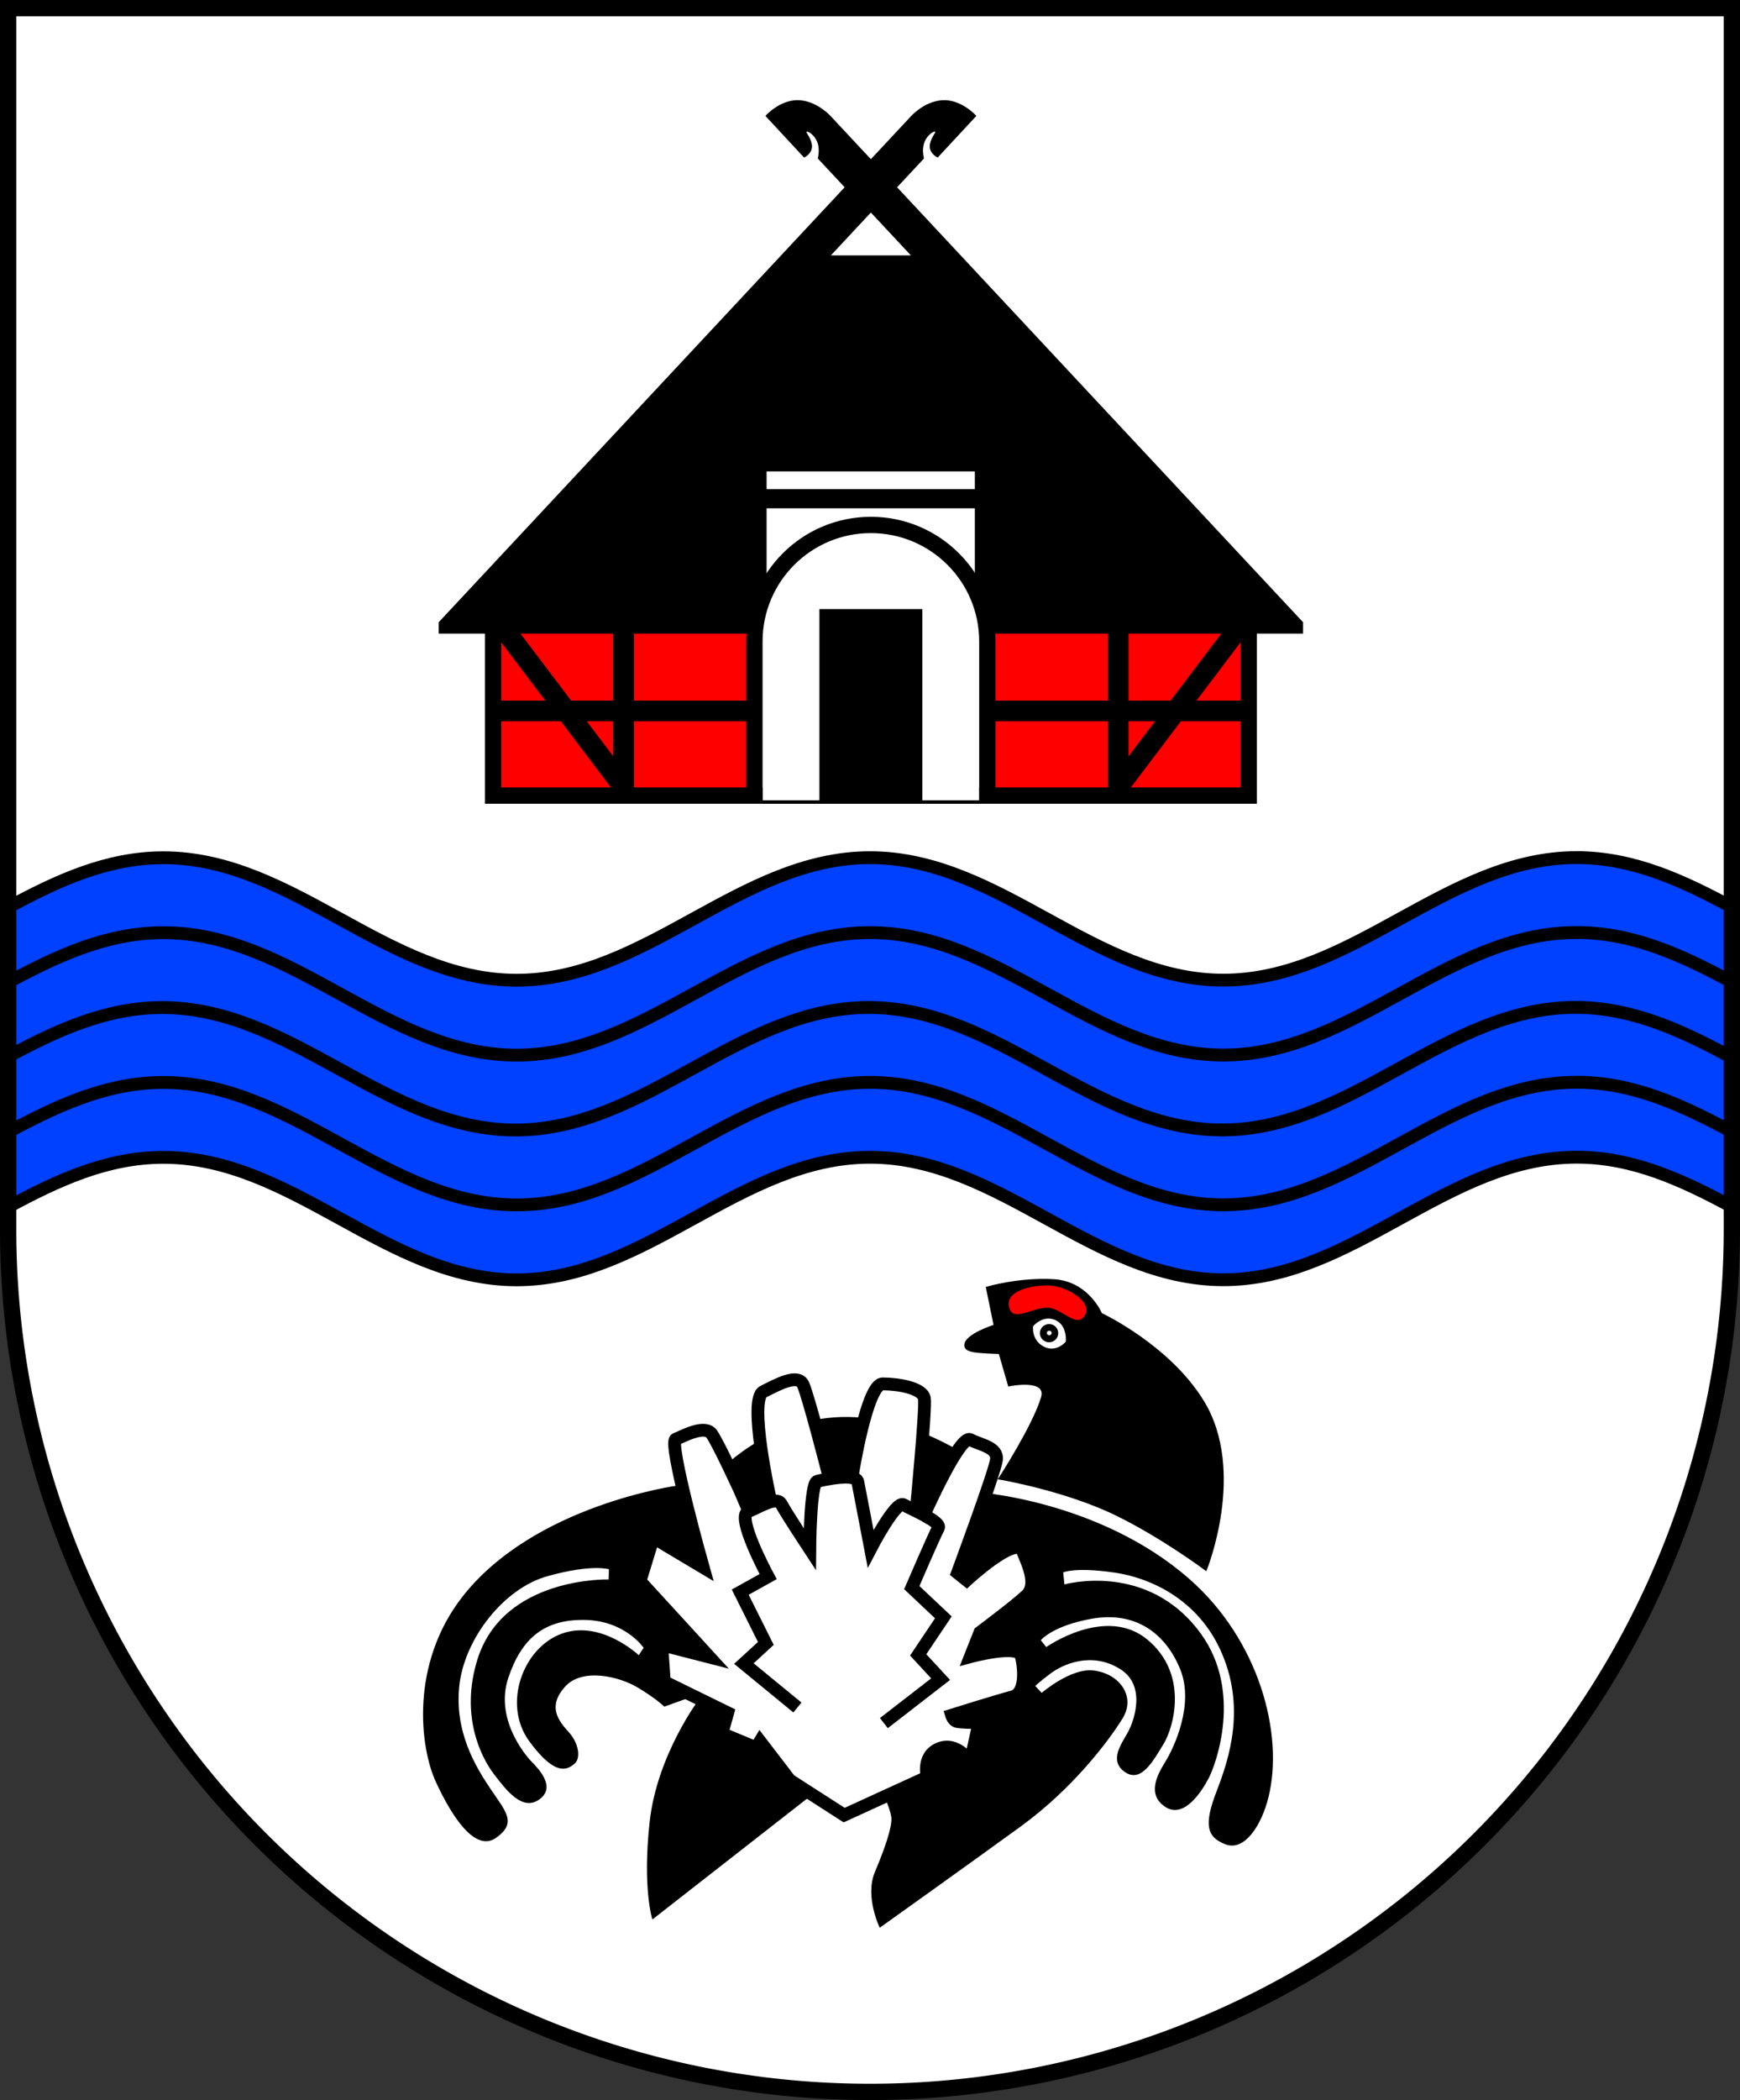 <?xml version="1.0" encoding="UTF-8" standalone="no"?>
<!-- Created with Inkscape (http://www.inkscape.org/) -->

<svg
   width="149.585mm"
   height="180.404mm"
   viewBox="0 0 149.585 180.404"
   version="1.1"
   id="svg4124"
   inkscape:version="1.2.2 (732a01da63, 2022-12-09)"
   sodipodi:docname="Wappen Groß Niendorf2.svg"
   xmlns:inkscape="http://www.inkscape.org/namespaces/inkscape"
   xmlns:sodipodi="http://sodipodi.sourceforge.net/DTD/sodipodi-0.dtd"
   xmlns="http://www.w3.org/2000/svg"
   xmlns:svg="http://www.w3.org/2000/svg">
  <rect x="0" y="0" width="149.585" height="180.404" fill="#333333" stroke="none"/>
  <sodipodi:namedview
     id="namedview4126"
     pagecolor="#ffffff"
     bordercolor="#666666"
     borderopacity="1.0"
     inkscape:showpageshadow="2"
     inkscape:pageopacity="0.0"
     inkscape:pagecheckerboard="0"
     inkscape:deskcolor="#d1d1d1"
     inkscape:document-units="mm"
     showgrid="false"
     inkscape:zoom="0.78505175"
     inkscape:cx="282.7839"
     inkscape:cy="342.01567"
     inkscape:current-layer="layer1" />
  <defs
     id="defs4121" />
  <g
     inkscape:label="Ebene 1"
     inkscape:groupmode="layer"
     id="layer1"
     transform="translate(-483.97,-97.311)">
    <g
       id="g4022"
       transform="translate(454.467,38.233)">
      <path
         id="path2616"
         style="fill:#ffffff;stroke:none;stroke-width:1.4;stroke-linejoin:miter;stroke-dasharray:none"
         d="M 30.203,59.778 V 164.689 a 74.093,74.093 0 0 0 74.093,74.093 74.093,74.093 0 0 0 74.093,-74.093 V 59.778 Z" />
      <path
         id="path845"
         style="fill:#0040ff;fill-opacity:1;stroke:#000000;stroke-width:1.1;stroke-dasharray:none"
         d="m 165.046,132.747 c -11.181,0.001 -19.192,10.529 -30.373,10.53 -11.181,0.001 -19.198,-10.523 -30.379,-10.522 -11.181,10e-4 -19.193,10.528 -30.374,10.529 -11.181,0.001 -19.198,-10.523 -30.379,-10.522 -4.873,4.3e-4 -9.144,2.001 -13.338,4.258 v 25.738 c 4.195,-2.257 8.466,-4.258 13.34,-4.259 11.181,-0.001 19.198,10.523 30.379,10.522 11.181,-0.001 19.193,-10.528 30.374,-10.529 11.181,-0.001 19.198,10.523 30.379,10.522 11.181,-0.001 19.192,-10.528 30.373,-10.529 4.873,-5.4e-4 9.146,1.999 13.341,4.255 v -25.736 c -4.196,-2.256 -8.469,-4.256 -13.343,-4.256 z" />
      <path
         id="path3930"
         style="color:#000000;fill:#000000;-inkscape-stroke:none"
         d="m 165.045,138.631 c -5.763,5.1e-4 -10.651,2.702 -15.449,5.334 -4.798,2.632 -9.504,5.195 -14.922,5.196 -5.418,4.8e-4 -10.126,-2.563 -14.926,-5.193 -4.8,-2.631 -9.69,-5.329 -15.453,-5.328 -5.763,5.2e-4 -10.655,2.7 -15.453,5.332 -4.798,2.632 -9.504,5.197 -14.922,5.198 -5.418,4.8e-4 -10.125,-2.563 -14.924,-5.193 -4.799,-2.631 -9.692,-5.329 -15.455,-5.328 -4.921,4.4e-4 -9.204,1.971 -13.338,4.185 v 1.249 c 4.26,-2.302 8.517,-4.334 13.338,-4.334 5.418,-6.2e-4 10.126,2.563 14.926,5.193 4.799,2.631 9.69,5.329 15.453,5.328 5.763,-6.6e-4 10.653,-2.701 15.451,-5.332 4.798,-2.632 9.506,-5.197 14.924,-5.197 5.418,-5.5e-4 10.124,2.563 14.924,5.193 4.8,2.631 9.692,5.33 15.455,5.33 5.763,-6.6e-4 10.651,-2.702 15.449,-5.334 4.798,-2.632 9.504,-5.195 14.922,-5.195 4.822,-5.4e-4 9.082,2.031 13.344,4.332 v -1.249 c -4.136,-2.214 -8.422,-4.185 -13.344,-4.185 z m -0.098,6.436 c -5.763,5.1e-4 -10.653,2.7 -15.451,5.332 -4.798,2.632 -9.504,5.196 -14.922,5.197 -5.418,4.9e-4 -10.126,-2.563 -14.926,-5.193 -4.799,-2.631 -9.69,-5.328 -15.453,-5.328 -5.763,5.1e-4 -10.653,2.7 -15.451,5.332 -4.798,2.632 -9.506,5.194 -14.924,5.195 -5.418,4.9e-4 -10.124,-2.562 -14.924,-5.193 -4.799,-2.631 -9.692,-5.329 -15.455,-5.328 -4.881,4.4e-4 -9.135,1.941 -13.238,4.133 v 1.247 c 4.227,-2.279 8.455,-4.279 13.238,-4.28 5.418,-6.2e-4 10.126,2.563 14.926,5.193 4.799,2.631 9.69,5.328 15.453,5.328 5.763,-6.6e-4 10.653,-2.7 15.451,-5.332 4.798,-2.632 9.506,-5.195 14.924,-5.195 5.418,-5.5e-4 10.125,2.562 14.924,5.193 4.8,2.631 9.692,5.329 15.455,5.328 5.763,-6.5e-4 10.653,-2.7 15.451,-5.332 4.798,-2.632 9.504,-5.197 14.922,-5.197 4.859,-5.5e-4 9.147,2.063 13.442,4.386 v -1.251 c -4.167,-2.235 -8.48,-4.235 -13.442,-4.235 z m 0.1,6.433 c -5.763,5.2e-4 -10.651,2.7 -15.449,5.332 -4.798,2.632 -9.504,5.196 -14.922,5.197 -5.418,4.8e-4 -10.127,-2.563 -14.926,-5.193 -4.8,-2.631 -9.692,-5.328 -15.455,-5.328 -5.763,5.2e-4 -10.653,2.7 -15.451,5.332 -4.798,2.632 -9.504,5.196 -14.922,5.197 -5.418,4.8e-4 -10.127,-2.563 -14.926,-5.193 -4.799,-2.631 -9.69,-5.331 -15.453,-5.33 -4.922,4.4e-4 -9.205,1.973 -13.34,4.188 v 1.247 c 4.26,-2.302 8.518,-4.333 13.34,-4.334 5.418,-6.2e-4 10.126,2.563 14.926,5.193 4.799,2.631 9.69,5.329 15.453,5.328 5.763,-6.6e-4 10.653,-2.7 15.451,-5.332 4.798,-2.632 9.506,-5.197 14.924,-5.198 5.418,-5.5e-4 10.124,2.563 14.924,5.193 4.8,2.631 9.692,5.329 15.455,5.328 5.763,-6.6e-4 10.651,-2.7 15.449,-5.332 4.798,-2.632 9.504,-5.195 14.922,-5.196 4.821,-5.4e-4 9.08,2.029 13.342,4.329 v -1.247 c -4.136,-2.213 -8.421,-4.185 -13.342,-4.184 z" />
      <path
         id="path3982"
         style="fill:none;stroke:#000000;stroke-width:1.4;stroke-linejoin:miter;stroke-dasharray:none"
         d="M 30.203,59.778 V 164.689 a 74.093,74.093 0 0 0 74.093,74.093 74.093,74.093 0 0 0 74.093,-74.093 V 59.778 Z" />
      <g
         id="g1662"
         transform="translate(-216.447,3.658)">
        <path
           style="fill:#000000;stroke:#000000;stroke-width:0.2;stroke-linejoin:miter;stroke-dasharray:none"
           d="m 331.896,182.425 c 0,0 5.631,0.954 10.011,3.087 3.963,1.93 7.703,4.727 7.703,4.727 0,0 3.398,-8.399 -0.222,-14.377 -2.927,-4.832 -8.788,-7.564 -8.788,-7.564 0,0 -1.112,-2.725 -4.088,-2.892 -2.976,-0.167 -5.701,0.64 -5.701,0.64 l 0.667,3.254 c 0,0 -2.558,0.806 -2.531,1.696 0.014,0.44 0.72,0.518 1.445,0.568 0.742,0.052 1.503,0.071 1.503,0.071 l 0.806,2.781 c 0,0 3.381,-0.709 2.836,1.085 -0.751,2.475 -3.643,6.924 -3.643,6.924 z"
           id="path1269"
           sodipodi:nodetypes="cscscsccssccscc" />
        <path
           style="fill:#ffffff;stroke:none;stroke-width:0.2;stroke-linejoin:miter;stroke-dasharray:none"
           d="m 334.767,169.348 c 0,0 0.789,-0.956 1.828,-0.563 1.14,0.431 0.98,1.891 0.98,1.891 0,0 -0.82,0.994 -1.905,0.417 -1.085,-0.577 -0.904,-1.745 -0.904,-1.745 z"
           id="path1485"
           sodipodi:nodetypes="cscsc" />
        <path
           style="fill:#000000;stroke:#000000;stroke-width:0.2;stroke-linejoin:miter;stroke-dasharray:none"
           d="m 307.618,182.125 c 0,0 4.051,-4.68 10.658,-4.877 6.607,-0.197 12.309,4.365 12.309,4.365 l -11.012,10.382 -11.641,-6.646 z"
           id="path1267" />
        <path
           style="fill:#000000;stroke:none;stroke-width:0.2;stroke-linejoin:miter;stroke-dasharray:none"
           d="m 330.339,183.648 c 0,0 10.295,0.792 17.837,7.394 6.027,5.277 8.15,13.317 6.832,18.729 -0.607,2.493 -2.084,4.7 -3.697,4.09 -1.612,-0.61 -1.888,-1.671 -0.787,-4.523 1.101,-2.851 2.591,-7.315 0.315,-12.231 -1.863,-4.023 -5.584,-6.096 -9.163,-6.607 -3.349,-0.478 -4.326,0 -4.326,0 l 0.108,1.03 c 0,0 7.181,-2.042 11.735,4.241 3.579,4.937 1.307,11.179 0.667,12.403 -0.64,1.224 -2.155,3.518 -3.74,2.461 -1.585,-1.057 -0.709,-2.711 0.014,-3.879 0.723,-1.168 2.503,-4.89 1.284,-7.918 -1.219,-3.028 -3.775,-5.034 -7.59,-4.365 -3.369,0.59 -4.405,1.848 -4.405,1.848 l 0.472,0.59 c 0,0 5.132,-3.618 8.711,-0.629 3.579,2.989 2.222,7.571 1.376,8.947 -0.846,1.376 -1.906,3.405 -3.324,2.417 -1.418,-0.987 -0.278,-2.433 0.264,-3.434 0.542,-1.001 1.584,-4 -0.676,-5.413 -2.471,-1.545 -4.955,-0.393 -5.997,0.393 -1.042,0.787 -1.298,1.062 -1.298,1.062 l 0.551,0.59 c 0,0 2.467,-2.125 4.405,-1.927 2.213,0.226 3.736,2.183 2.556,4.11 -1.18,1.927 -4.282,6.038 -8.759,9.291 -4.477,3.254 -12.125,8.704 -12.125,8.704 0,0 -1.307,-2.67 -0.417,-4.783 0.89,-2.113 1.474,-3.865 1.418,-4.644 -0.056,-0.779 -0.834,-2.336 -0.834,-2.336 l 3.963,-21.039 z"
           id="path1241"
           sodipodi:nodetypes="cssssssccssssssccssssssccssscssccc" />
        <path
           style="fill:#000000;stroke:#000000;stroke-width:0;stroke-linejoin:miter;stroke-dasharray:none"
           d="m 306.045,201.395 c 0,0 -3.618,4.798 -4.247,10.54 -0.629,5.742 0.236,8.377 0.236,8.377 l 14.354,-11.208 -6.214,-7.669 z"
           id="path1239" />
        <path
           style="fill:#ffffff;stroke:#000000;stroke-width:1.1;stroke-dasharray:none"
           d="m 318.52,211.346 -4.672,-3.003 -2.558,-3.337 -0.334,0.556 -2.948,-1.224 0.501,-1.78 -5.45,-2.67 -0.222,-3.17 4.116,1.057 -5.979,-6.526 1.141,-3.736 4.287,2.556 c 0,0 -3.028,-10.736 -2.36,-11.012 0.669,-0.275 2.517,-1.298 3.107,-0.433 0.59,0.865 2.399,4.798 2.399,4.798 l 0.576,1.338 2.002,-0.751 c 0,0 -1.863,-8.37 -0.556,-9.038 1.307,-0.667 2.976,-1.557 3.42,-0.612 0.445,0.946 2.197,7.786 2.197,7.786 l 2.058,-0.111 c 0,0 1.224,-7.731 2.586,-7.731 1.363,0 3.448,0.362 3.587,1.251 0.139,0.89 -0.695,9.538 -0.695,9.538 l 0.673,0.452 c 0,0 3.068,-6.922 3.972,-6.45 0.905,0.472 2.399,0.649 2.242,1.75 -0.157,1.101 -3.343,9.694 -3.343,9.694 l 0.787,0.629 c 0,0 4.208,-3.893 4.798,-2.517 0.59,1.376 1.258,2.95 0.354,3.815 -0.905,0.865 -4.011,3.186 -4.011,3.186 l -0.826,2.084 c 0,0 4.09,-1.101 4.365,-0.079 0.275,1.023 0.472,3.225 -0.747,3.539 -1.219,0.315 -5.231,1.573 -5.231,1.573 0,0 0.118,0.393 0.393,0.511 0.275,0.118 1.966,0.118 1.966,0.118 l -0.747,3.382 c 0,0 -1.141,-1.77 -2.674,-1.141 -1.534,0.629 -1.023,2.438 -1.023,2.438 z"
           id="path953"
           sodipodi:nodetypes="ccccccccccccsscccssccssccssccssccsscsccscc" />
        <path
           style="fill:none;stroke:#000000;stroke-width:1.1;stroke-linejoin:miter;stroke-dasharray:none"
           d="m 314.501,202.103 -4.601,-3.775 1.888,-1.73 -2.202,-4.405 2.399,-1.337 c 0,0 -2.792,-5.152 -1.73,-5.584 1.062,-0.433 2.478,-1.376 2.871,-0.629 0.393,0.747 2.438,3.854 2.438,3.854 0,0 0.039,-5.663 0.629,-5.82 0.59,-0.157 3.343,-0.747 3.5,0.039 0.157,0.787 1.101,5.742 1.101,5.742 0,0 2.163,-4.169 2.832,-3.775 0.669,0.393 3.304,1.455 2.989,2.006 -0.315,0.551 -2.281,5.113 -2.281,5.113 l 2.714,2.556 -2.163,3.225 1.927,2.084 -4.877,3.775"
           id="path1051"
           sodipodi:nodetypes="cccccsscsscssccccc" />
        <path
           style="fill:#000000;stroke:none;stroke-width:0.2;stroke-linejoin:miter;stroke-dasharray:none"
           d="m 304.236,183.029 c 0,0 -12.398,1.657 -18.562,9.596 -4.469,5.755 -3.639,12.88 -2.248,15.884 1.39,3.003 3.389,6.061 5.178,4.783 1.789,-1.278 0.865,-2.202 -0.452,-4.149 -1.317,-1.947 -3.146,-4.955 -2.714,-8.927 0.433,-3.972 3.775,-8.337 7.59,-9.399 3.815,-1.062 5.27,-0.59 5.27,-0.59 l -0.022,0.875 c 0,0 -9.072,-0.269 -11.29,6.897 -1.492,4.817 0.334,8.398 1.418,9.816 1.085,1.418 2.472,3.246 3.937,2.165 1.465,-1.081 -0.177,-2.694 -0.718,-3.254 -0.541,-0.56 -3.156,-3.679 -1.967,-7.194 1.145,-3.387 3.087,-5.008 6.563,-4.953 3.476,0.056 5.061,2.392 5.061,2.392 l -0.417,0.64 c 0,0 -3.226,-3.059 -6.591,-1.863 -3.365,1.196 -5.145,6.062 -2.836,9.232 2.308,3.17 3.334,2.415 3.894,1.963 0.56,-0.452 0.413,-1.74 -0.501,-2.743 -0.914,-1.003 -1.799,-2.192 -0.324,-3.864 1.475,-1.671 4.641,-0.905 6.214,0.02 1.573,0.924 2.34,1.671 2.34,1.671 l 2.202,-0.787 -2.124,-1.298 -0.59,-3.264 4.641,1.337 -6.45,-6.725 1.219,-3.775 4.326,2.438 -1.77,-6.292 z"
           id="path1173"
           sodipodi:nodetypes="cssssssccssssssccsssssscccccccccc" />
        <ellipse
           style="fill:#000000;stroke:none;stroke-width:0.2;stroke-linejoin:miter;stroke-dasharray:none"
           id="ellipse1429"
           cx="336.137"
           cy="169.945"
           rx="0.789"
           ry="0.782" />
        <ellipse
           style="fill:#ffffff;stroke:none;stroke-width:0.2;stroke-linejoin:miter;stroke-dasharray:none"
           id="path1323"
           cx="336.154"
           cy="169.928"
           rx="0.202"
           ry="0.195" />
        <path
           style="fill:#ff0000;stroke:none;stroke-width:0.2;stroke-linejoin:miter;stroke-dasharray:none"
           d="m 336.178,165.851 c 1.505,0.069 3.74,1.404 3.031,2.572 -0.709,1.168 -1.988,-0.667 -3.24,-0.667 -1.251,0 -2.803,1.163 -3.212,0.139 -0.627,-1.573 1.916,-2.113 3.42,-2.044 z"
           id="path1541"
           sodipodi:nodetypes="zsssz" />
      </g>
      <g
         id="g2562"
         transform="translate(-214.538,3.84)">
        <rect
           style="fill:#ff0000;stroke:none;stroke-width:0.2;stroke-linejoin:miter;stroke-dasharray:none"
           id="rect2484"
           width="22.377"
           height="14.512"
           x="-351.437"
           y="108.819"
           inkscape:transform-center-x="-21.339025"
           inkscape:transform-center-y="-13.213983"
           transform="scale(-1,1)" />
        <rect
           style="fill:#ff0000;stroke:none;stroke-width:0.2;stroke-linejoin:miter;stroke-dasharray:none"
           id="rect2430"
           width="22.377"
           height="14.512"
           x="286.382"
           y="108.819" />
        <path
           id="path2252"
           style="fill:#000000;stroke:#000000;stroke-width:0.2;stroke-linejoin:miter;stroke-dasharray:none"
           d="m 318.909,69.059 -37.055,39.673 v 0.834 h 37.055 37.055 v -0.834 z" />
        <rect
           style="fill:#ffffff;stroke:#000000;stroke-width:0.2;stroke-linejoin:miter;stroke-dasharray:none"
           id="rect2318"
           width="18.103"
           height="10.428"
           x="309.844"
           y="95.634" />
        <path
           id="path1722"
           style="fill:#ffffff;stroke:#000000;stroke-width:1.4;stroke-linejoin:miter;stroke-dasharray:none"
           d="m 328.92,124.093 v -13.748 -5.2e-4 c -1.9e-4,-5.529 -4.482,-10.011 -10.011,-10.011 -5.529,-1e-4 -10.011,4.482 -10.011,10.011 v 13.748"
           sodipodi:nodetypes="ccsccc" />
        <path
           style="fill:none;stroke:#000000;stroke-width:1.4;stroke-linejoin:miter;stroke-dasharray:none"
           d="m 309.601,123.582 -23.173,-9e-5 2e-5,-14.016"
           id="path1893"
           sodipodi:nodetypes="ccc" />
        <path
           style="fill:none;stroke:#000000;stroke-width:1.4;stroke-linejoin:miter;stroke-dasharray:none"
           d="m 328.217,123.582 23.173,-9e-5 -2e-5,-14.016"
           id="path1895"
           sodipodi:nodetypes="ccc"
           inkscape:transform-center-x="-20.894231"
           inkscape:transform-center-y="-10.732415" />
        <path
           style="fill:#ffffff;stroke:#000000;stroke-width:0.3;stroke-linejoin:miter;stroke-dasharray:none"
           d="m 309.486,124.137 h 18.936"
           id="path1953" />
        <rect
           style="fill:#000000;stroke:none;stroke-width:0.3;stroke-linejoin:miter;stroke-dasharray:none"
           id="rect2007"
           width="8.849"
           height="16.576"
           x="314.485"
           y="107.56" />
        <path
           id="path2313"
           style="fill:#ffffff;stroke:#000000;stroke-width:0.2;stroke-linejoin:miter;stroke-dasharray:none"
           d="m 318.909,73.35 -3.67,3.928 h 3.67 3.67 z" />
        <rect
           style="fill:#000000;stroke:#000000;stroke-width:0.2;stroke-linejoin:miter;stroke-dasharray:none"
           id="rect2320"
           width="20.69"
           height="1.446"
           x="308.342"
           y="97.358" />
        <g
           id="g2420">
          <rect
             style="fill:#000000;stroke:none;stroke-width:0.2;stroke-linejoin:miter;stroke-dasharray:none"
             id="rect2359"
             width="21.905"
             height="1.77"
             x="286.696"
             y="115.426" />
          <rect
             style="fill:#000000;stroke:none;stroke-width:0.2;stroke-linejoin:miter;stroke-dasharray:none"
             id="rect2413"
             width="15.259"
             height="1.77"
             x="-123.606"
             y="296.764"
             transform="rotate(-90)" />
          <rect
             style="fill:#000000;stroke:none;stroke-width:0.2;stroke-linejoin:miter;stroke-dasharray:none"
             id="rect2415"
             width="20.293"
             height="1.77"
             x="-277.209"
             y="162.361"
             transform="rotate(-127.11)" />
        </g>
        <g
           id="g2428"
           inkscape:transform-center-x="-22.36365"
           inkscape:transform-center-y="-12.5751"
           transform="matrix(-1,0,0,1,637.819,0)">
          <rect
             style="fill:#000000;stroke:none;stroke-width:0.2;stroke-linejoin:miter;stroke-dasharray:none"
             id="rect2422"
             width="21.905"
             height="1.77"
             x="286.696"
             y="115.426" />
          <rect
             style="fill:#000000;stroke:none;stroke-width:0.2;stroke-linejoin:miter;stroke-dasharray:none"
             id="rect2424"
             width="15.259"
             height="1.77"
             x="-123.606"
             y="296.764"
             transform="rotate(-90)" />
          <rect
             style="fill:#000000;stroke:none;stroke-width:0.2;stroke-linejoin:miter;stroke-dasharray:none"
             id="rect2426"
             width="20.293"
             height="1.77"
             x="-277.209"
             y="162.361"
             transform="rotate(-127.11)" />
        </g>
        <path
           style="fill:#000000;stroke:#000000;stroke-width:0.2;stroke-linejoin:miter;stroke-dasharray:none"
           d="m 323.363,68.824 -3.471,3.716 -0.983,-3.48 3.471,-3.716 c 0,0 1.107,-1.289 2.66,-1.397 1.553,-0.108 2.799,1.249 2.799,1.249 L 324.63,68.65 c 0,0 -0.681,-0.338 -0.542,-1.026 0.139,-0.688 0.598,-0.98 0.417,-1.147 -0.181,-0.167 -0.904,0.306 -1.133,1.085 -0.172,0.585 -0.021,1.177 -0.021,1.177 z"
           id="path2535"
           sodipodi:nodetypes="ccccsccssscc" />
        <path
           style="fill:#000000;stroke:#000000;stroke-width:0.2;stroke-linejoin:miter;stroke-dasharray:none"
           d="m 314.455,68.824 3.471,3.716 0.983,-3.48 -3.471,-3.716 c 0,0 -1.107,-1.289 -2.66,-1.397 -1.553,-0.108 -2.799,1.249 -2.799,1.249 L 313.188,68.65 c 0,0 0.681,-0.338 0.542,-1.026 -0.139,-0.688 -0.598,-0.98 -0.417,-1.147 0.181,-0.167 0.904,0.306 1.133,1.085 0.172,0.585 0.021,1.177 0.021,1.177 z"
           id="path2539"
           sodipodi:nodetypes="ccccsccssscc"
           inkscape:transform-center-x="4.4651242"
           inkscape:transform-center-y="9.6256115" />
      </g>
    </g>
  </g>
</svg>

